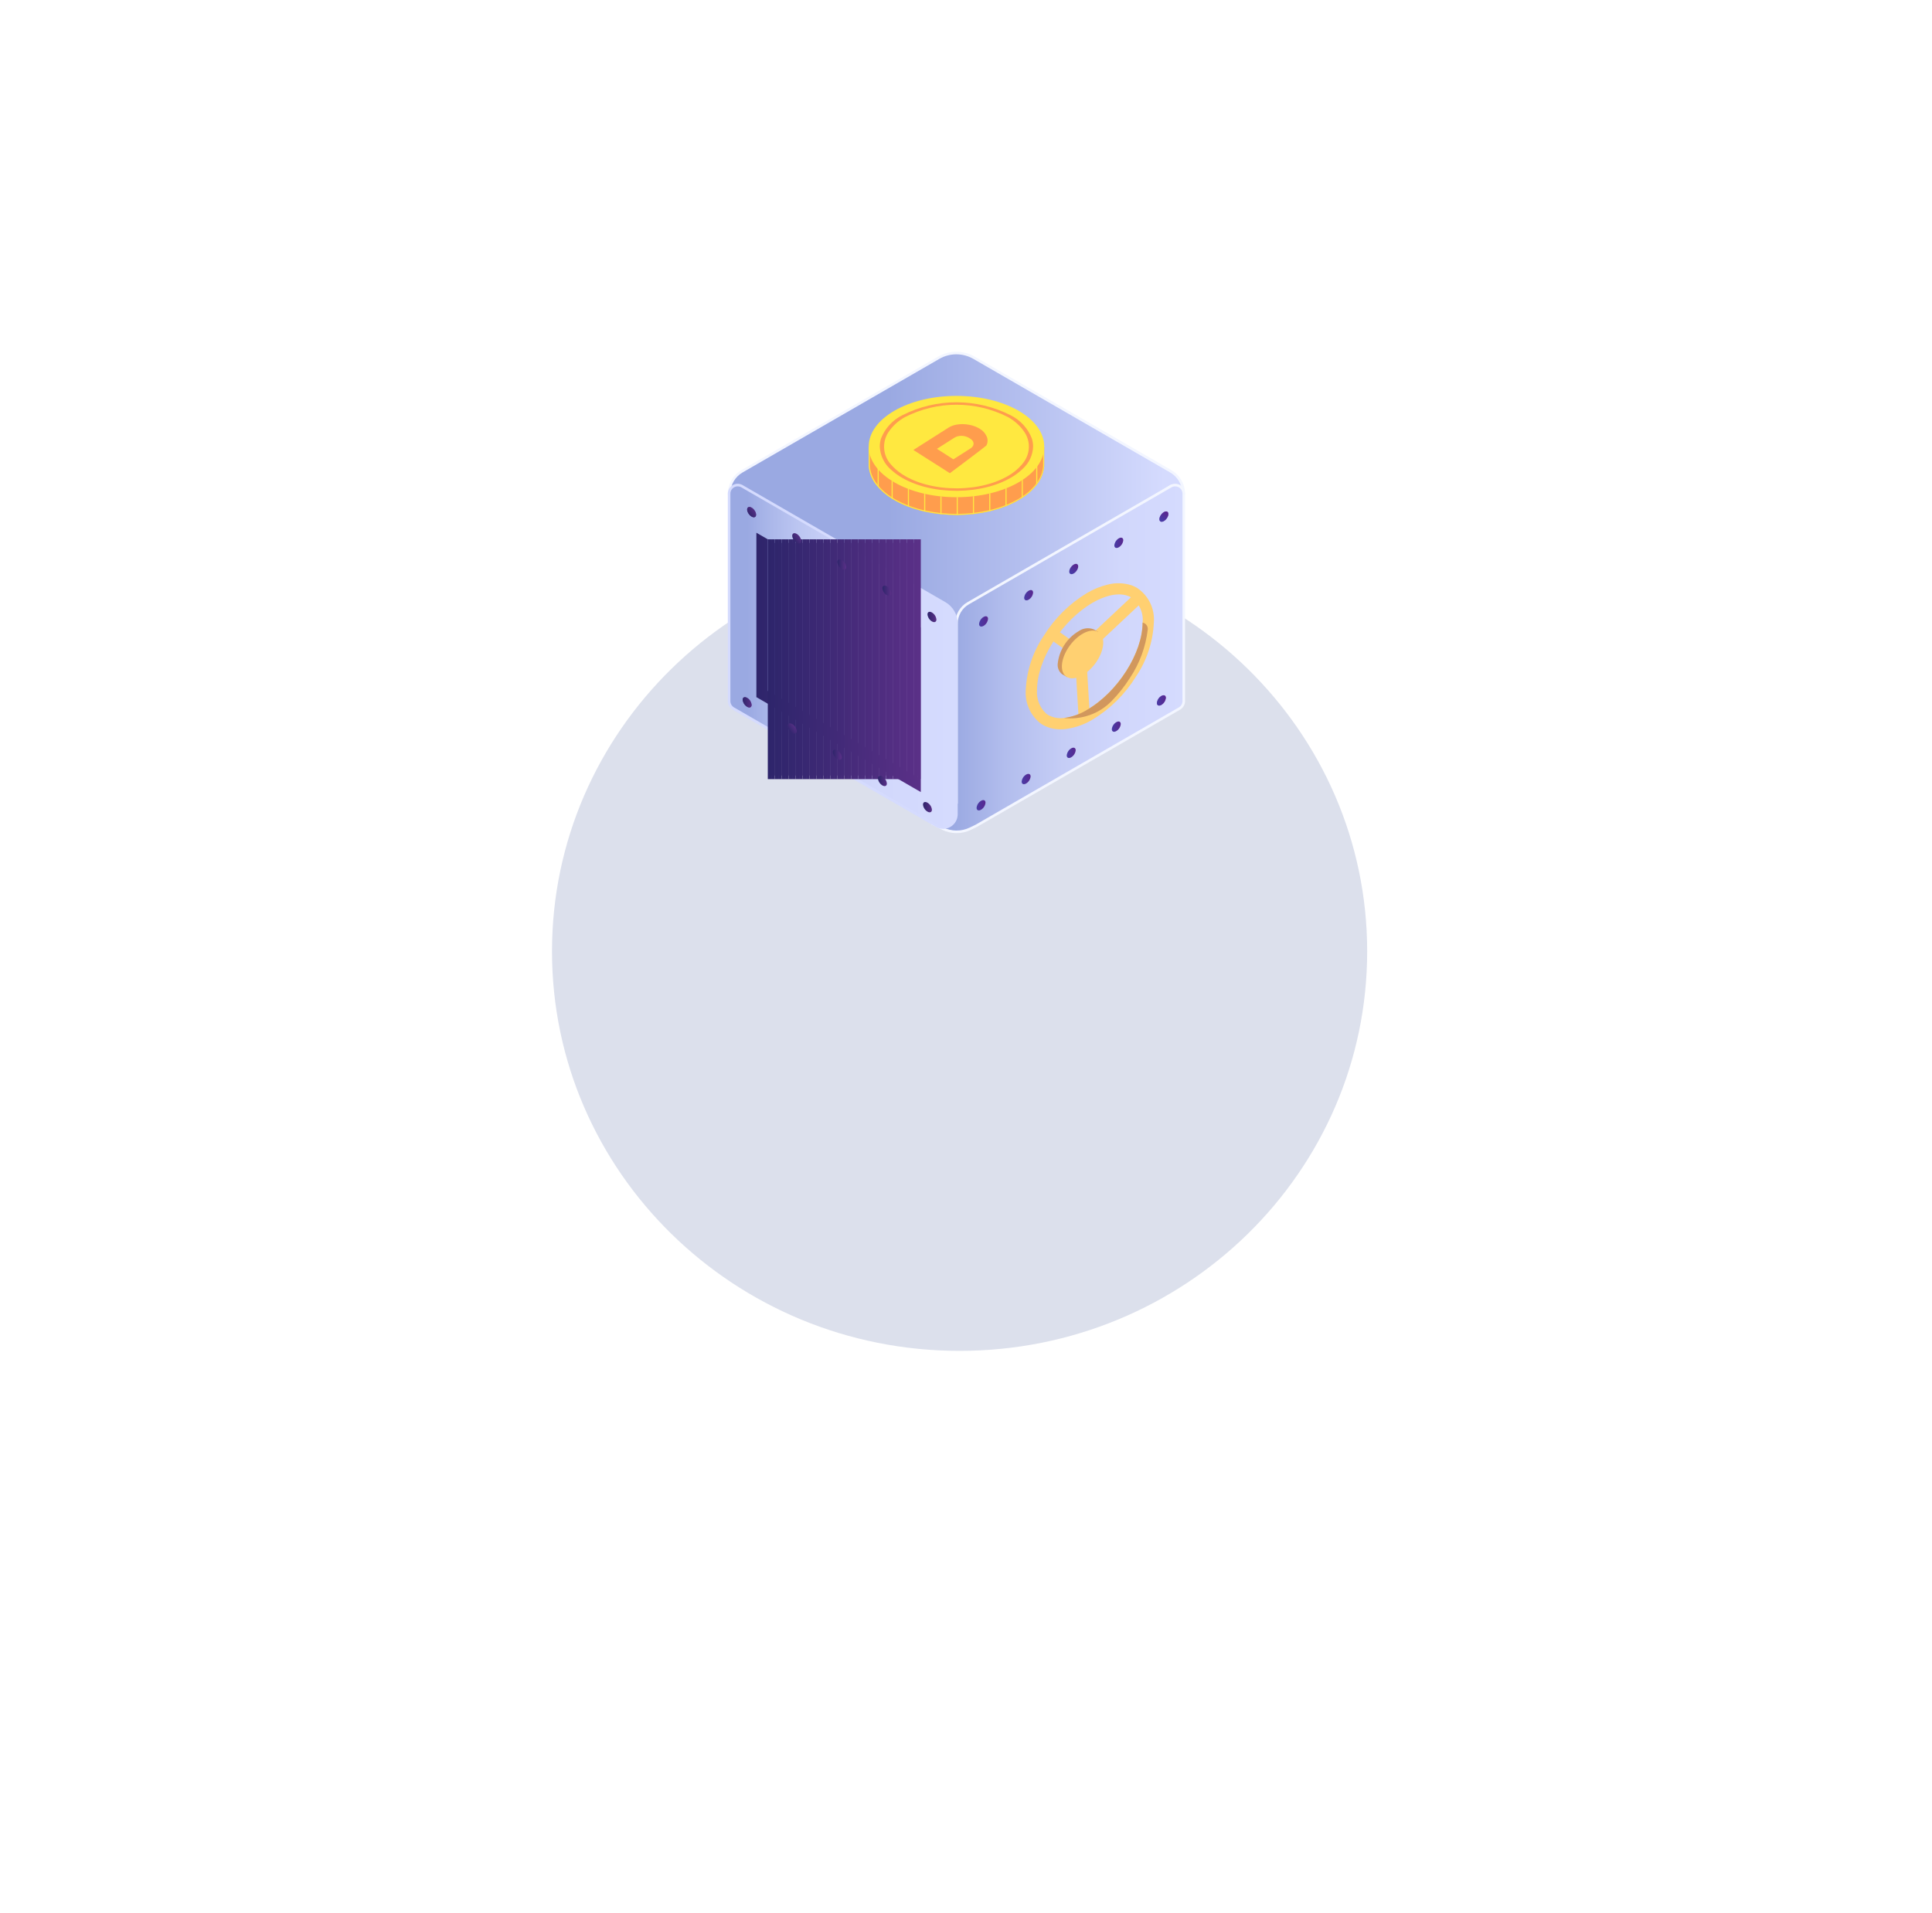 <svg width="105" height="104" viewBox="0 0 105 104" fill="none" xmlns="http://www.w3.org/2000/svg">
<g filter="url(#filter0_d)">
<path d="M52.151 53.434C64.385 53.434 74.303 43.711 74.303 31.717C74.303 19.723 64.385 10 52.151 10C39.917 10 30 19.723 30 31.717C30 43.711 39.917 53.434 52.151 53.434Z" fill="#DCE0EC"/>
</g>
<path d="M63.635 25.624L52.934 19.447C52.644 19.279 52.314 19.191 51.979 19.191C51.644 19.191 51.314 19.279 51.023 19.447L40.325 25.624C40.112 25.747 39.935 25.924 39.812 26.137C39.689 26.349 39.625 26.591 39.625 26.837L40.217 27.071L40.34 26.441L51.38 33.122L51.426 34.161L52.419 34.079L52.653 33.151L63.618 26.441L63.741 27.07L64.333 26.837C64.333 26.591 64.269 26.349 64.146 26.137C64.023 25.924 63.847 25.747 63.635 25.624Z" fill="url(#paint0_linear)"/>
<path d="M51.36 34.236L51.312 33.163L40.362 26.691L40.27 27.165L39.555 26.883V26.835C39.556 26.577 39.624 26.324 39.753 26.1C39.882 25.877 40.067 25.691 40.29 25.561L50.989 19.384C51.29 19.211 51.631 19.12 51.978 19.12C52.325 19.12 52.667 19.211 52.968 19.384L63.668 25.561C63.891 25.691 64.076 25.877 64.206 26.1C64.335 26.324 64.403 26.577 64.403 26.835V26.885L63.688 27.166L63.568 26.554L52.714 33.196L52.475 34.145L51.36 34.236ZM40.263 26.471L51.449 33.08L51.492 34.084L52.361 34.013L52.589 33.105L52.613 33.09L63.664 26.328L63.79 26.974L64.259 26.789C64.251 26.563 64.186 26.344 64.07 26.15C63.953 25.957 63.79 25.796 63.595 25.683L52.895 19.506C52.615 19.346 52.298 19.261 51.975 19.261C51.652 19.261 51.335 19.346 51.056 19.506L40.357 25.683C40.162 25.796 39.999 25.957 39.883 26.15C39.766 26.344 39.701 26.563 39.693 26.789L40.162 26.974L40.263 26.471Z" fill="#F3F6FF"/>
<path d="M63.636 26.431L52.617 32.794C52.424 32.905 52.264 33.065 52.152 33.258C52.041 33.451 51.982 33.67 51.982 33.893V43.646L50.726 44.79L51.234 45.043C51.466 45.158 51.721 45.219 51.98 45.221C52.24 45.222 52.496 45.164 52.729 45.051L52.968 44.936C53.001 44.922 53.034 44.907 53.065 44.889L64.103 38.516C64.174 38.475 64.233 38.416 64.274 38.345C64.315 38.274 64.337 38.193 64.337 38.111V26.836C64.337 26.754 64.316 26.673 64.275 26.602C64.234 26.531 64.175 26.472 64.103 26.431C64.032 26.39 63.952 26.368 63.87 26.369C63.788 26.369 63.707 26.39 63.636 26.431Z" fill="url(#paint1_linear)"/>
<path d="M51.99 45.29C51.717 45.29 51.447 45.227 51.203 45.106L50.603 44.808L51.911 43.614V33.893C51.911 33.658 51.973 33.427 52.091 33.223C52.208 33.02 52.377 32.851 52.581 32.733L63.6 26.371L63.635 26.431L63.6 26.371C63.682 26.324 63.774 26.299 63.868 26.299C63.963 26.299 64.055 26.324 64.137 26.371C64.219 26.418 64.286 26.486 64.334 26.567C64.381 26.649 64.406 26.742 64.406 26.836V38.112C64.406 38.206 64.381 38.299 64.334 38.38C64.286 38.462 64.219 38.53 64.137 38.577L53.098 44.95C53.065 44.969 53.03 44.986 52.995 45L52.758 45.115C52.519 45.23 52.256 45.29 51.99 45.29ZM50.849 44.773L51.265 44.98C51.488 45.09 51.733 45.148 51.981 45.15C52.229 45.151 52.474 45.096 52.698 44.989L52.942 44.871C52.972 44.859 53.001 44.844 53.029 44.828L64.067 38.455C64.127 38.42 64.178 38.37 64.212 38.31C64.247 38.249 64.266 38.181 64.266 38.111V26.836C64.266 26.766 64.247 26.698 64.212 26.637C64.178 26.577 64.127 26.527 64.067 26.492C64.007 26.457 63.938 26.439 63.869 26.439C63.799 26.439 63.731 26.457 63.67 26.492L52.651 32.855C52.469 32.96 52.318 33.111 52.213 33.294C52.108 33.476 52.052 33.682 52.052 33.893V43.677L50.849 44.773Z" fill="#F3F6FF"/>
<path d="M50.897 44.889L39.859 38.516C39.788 38.475 39.729 38.416 39.688 38.345C39.647 38.274 39.625 38.194 39.625 38.112V26.836C39.625 26.754 39.647 26.673 39.688 26.602C39.729 26.531 39.788 26.472 39.858 26.431C39.929 26.39 40.01 26.369 40.092 26.369C40.174 26.369 40.255 26.39 40.326 26.431L51.345 32.794C51.538 32.905 51.698 33.065 51.809 33.258C51.921 33.451 51.979 33.67 51.979 33.893V44.265C51.979 44.391 51.946 44.516 51.883 44.625C51.819 44.735 51.728 44.826 51.619 44.889C51.509 44.952 51.385 44.986 51.258 44.986C51.131 44.986 51.007 44.952 50.897 44.889Z" fill="url(#paint2_linear)"/>
<path d="M51.258 45.057C51.119 45.057 50.982 45.02 50.862 44.95L39.823 38.577C39.742 38.53 39.674 38.462 39.627 38.38C39.58 38.299 39.555 38.206 39.555 38.112V26.836C39.555 26.742 39.58 26.649 39.627 26.567C39.674 26.486 39.742 26.418 39.823 26.371C39.905 26.324 39.998 26.299 40.092 26.299C40.186 26.299 40.279 26.324 40.36 26.371L51.38 32.733C51.583 32.851 51.752 33.02 51.869 33.223C51.986 33.427 52.048 33.658 52.049 33.893V44.265C52.048 44.475 51.965 44.676 51.817 44.824C51.668 44.973 51.467 45.057 51.257 45.057H51.258ZM50.932 44.829C51.031 44.886 51.144 44.916 51.258 44.916C51.372 44.916 51.484 44.886 51.584 44.828C51.682 44.771 51.765 44.689 51.822 44.59C51.879 44.491 51.909 44.379 51.909 44.264V33.892C51.909 33.682 51.853 33.475 51.748 33.293C51.643 33.111 51.492 32.96 51.31 32.854L40.29 26.492C40.23 26.457 40.162 26.439 40.092 26.439C40.022 26.439 39.954 26.457 39.893 26.492C39.833 26.527 39.783 26.577 39.748 26.637C39.713 26.697 39.695 26.766 39.695 26.835V38.111C39.695 38.181 39.713 38.249 39.748 38.31C39.783 38.37 39.833 38.42 39.893 38.455L50.932 44.829Z" fill="#D5DBFE"/>
<path d="M50.044 34.119V43.057L41.107 37.897V28.959L41.729 29.318L50.044 34.119Z" fill="url(#paint3_linear)"/>
<path d="M50.044 34.119V42.356L41.728 37.555V29.32L50.044 34.119Z" fill="url(#paint4_linear)"/>
<path d="M41.917 29.318H41.728V42.354H41.917V29.318Z" fill="#2E256B"/>
<path d="M42.106 29.318H41.917V42.354H42.106V29.318Z" fill="#2F256C"/>
<path d="M42.295 29.318H42.106V42.354H42.295V29.318Z" fill="#30266C"/>
<path d="M42.484 29.318H42.295V42.354H42.484V29.318Z" fill="#31266D"/>
<path d="M42.673 29.318H42.484V42.354H42.673V29.318Z" fill="#32266E"/>
<path d="M42.862 29.318H42.673V42.354H42.862V29.318Z" fill="#33266E"/>
<path d="M43.051 29.318H42.862V42.354H43.051V29.318Z" fill="#34276F"/>
<path d="M43.24 29.318H43.051V42.354H43.24V29.318Z" fill="#352770"/>
<path d="M43.429 29.318H43.24V42.354H43.429V29.318Z" fill="#362770"/>
<path d="M43.618 29.318H43.429V42.354H43.618V29.318Z" fill="#372771"/>
<path d="M43.807 29.318H43.618V42.354H43.807V29.318Z" fill="#382872"/>
<path d="M43.996 29.318H43.807V42.354H43.996V29.318Z" fill="#392872"/>
<path d="M44.185 29.318H43.996V42.354H44.185V29.318Z" fill="#3A2873"/>
<path d="M44.374 29.318H44.185V42.354H44.374V29.318Z" fill="#3B2873"/>
<path d="M44.563 29.318H44.374V42.354H44.563V29.318Z" fill="#3C2974"/>
<path d="M44.752 29.318H44.563V42.354H44.752V29.318Z" fill="#3D2975"/>
<path d="M44.941 29.318H44.752V42.354H44.941V29.318Z" fill="#3E2975"/>
<path d="M45.13 29.318H44.941V42.354H45.13V29.318Z" fill="#3F2976"/>
<path d="M45.319 29.318H45.13V42.354H45.319V29.318Z" fill="#402A77"/>
<path d="M45.508 29.318H45.319V42.354H45.508V29.318Z" fill="#412A77"/>
<path d="M45.697 29.318H45.508V42.354H45.697V29.318Z" fill="#422A78"/>
<path d="M45.886 29.318H45.697V42.354H45.886V29.318Z" fill="#432A79"/>
<path d="M46.075 29.318H45.886V42.354H46.075V29.318Z" fill="#452B79"/>
<path d="M46.264 29.318H46.075V42.354H46.264V29.318Z" fill="#462B7A"/>
<path d="M46.453 29.318H46.264V42.354H46.453V29.318Z" fill="#472B7B"/>
<path d="M46.642 29.318H46.453V42.354H46.642V29.318Z" fill="#482B7B"/>
<path d="M46.831 29.318H46.642V42.354H46.831V29.318Z" fill="#492C7C"/>
<path d="M47.02 29.318H46.831V42.354H47.02V29.318Z" fill="#4A2C7D"/>
<path d="M47.209 29.318H47.02V42.354H47.209V29.318Z" fill="#4B2C7D"/>
<path d="M47.398 29.318H47.209V42.354H47.398V29.318Z" fill="#4C2C7E"/>
<path d="M47.587 29.318H47.398V42.354H47.587V29.318Z" fill="#4D2D7F"/>
<path d="M47.776 29.318H47.587V42.354H47.776V29.318Z" fill="#4E2D7F"/>
<path d="M47.965 29.318H47.776V42.354H47.965V29.318Z" fill="#4F2D80"/>
<path d="M48.154 29.318H47.965V42.354H48.154V29.318Z" fill="#502D80"/>
<path d="M48.343 29.318H48.154V42.354H48.343V29.318Z" fill="#512E81"/>
<path d="M48.532 29.318H48.343V42.354H48.532V29.318Z" fill="#522E82"/>
<path d="M48.721 29.318H48.532V42.354H48.721V29.318Z" fill="#532E82"/>
<path d="M48.91 29.318H48.721V42.354H48.91V29.318Z" fill="#542E83"/>
<path d="M49.099 29.318H48.91V42.354H49.099V29.318Z" fill="#552F84"/>
<path d="M49.288 29.318H49.099V42.354H49.288V29.318Z" fill="#562F84"/>
<path d="M49.477 29.318H49.288V42.354H49.477V29.318Z" fill="#572F85"/>
<path d="M49.666 29.318H49.477V42.354H49.666V29.318Z" fill="#582F86"/>
<path d="M49.855 29.318H49.666V42.354H49.855V29.318Z" fill="#593086"/>
<path d="M50.044 29.318H49.855V42.354H50.044V29.318Z" fill="#5A3087"/>
<path d="M41.917 29.514H41.842V42.158H41.917V29.514Z" fill="#2E256B"/>
<path d="M42.106 29.514H41.917V42.158H42.106V29.514Z" fill="#2F256C"/>
<path d="M42.295 29.514H42.106V42.158H42.295V29.514Z" fill="#30266C"/>
<path d="M42.484 29.514H42.295V42.158H42.484V29.514Z" fill="#31266D"/>
<path d="M42.673 29.514H42.484V42.158H42.673V29.514Z" fill="#32266E"/>
<path d="M42.862 29.514H42.673V42.158H42.862V29.514Z" fill="#33266E"/>
<path d="M43.051 29.514H42.862V42.158H43.051V29.514Z" fill="#34276F"/>
<path d="M43.24 29.514H43.051V42.158H43.24V29.514Z" fill="#352770"/>
<path d="M43.429 29.514H43.24V42.158H43.429V29.514Z" fill="#362770"/>
<path d="M43.618 29.514H43.429V42.158H43.618V29.514Z" fill="#372771"/>
<path d="M43.807 29.514H43.618V42.158H43.807V29.514Z" fill="#382872"/>
<path d="M43.996 29.514H43.807V42.158H43.996V29.514Z" fill="#392872"/>
<path d="M44.185 29.514H43.996V42.158H44.185V29.514Z" fill="#3A2873"/>
<path d="M44.374 29.514H44.185V42.158H44.374V29.514Z" fill="#3B2873"/>
<path d="M44.563 29.514H44.374V42.158H44.563V29.514Z" fill="#3C2974"/>
<path d="M44.752 29.514H44.563V42.158H44.752V29.514Z" fill="#3D2975"/>
<path d="M44.941 29.514H44.752V42.158H44.941V29.514Z" fill="#3E2975"/>
<path d="M45.13 29.514H44.941V42.158H45.13V29.514Z" fill="#3F2976"/>
<path d="M45.319 29.514H45.13V42.158H45.319V29.514Z" fill="#402A77"/>
<path d="M45.508 29.514H45.319V42.158H45.508V29.514Z" fill="#412A77"/>
<path d="M45.697 29.514H45.508V42.158H45.697V29.514Z" fill="#422A78"/>
<path d="M45.886 29.514H45.697V42.158H45.886V29.514Z" fill="#432A79"/>
<path d="M46.075 29.514H45.886V42.158H46.075V29.514Z" fill="#452B79"/>
<path d="M46.264 29.514H46.075V42.158H46.264V29.514Z" fill="#462B7A"/>
<path d="M46.453 29.514H46.264V42.158H46.453V29.514Z" fill="#472B7B"/>
<path d="M46.642 29.514H46.453V42.158H46.642V29.514Z" fill="#482B7B"/>
<path d="M46.831 29.514H46.642V42.158H46.831V29.514Z" fill="#492C7C"/>
<path d="M47.02 29.514H46.831V42.158H47.02V29.514Z" fill="#4A2C7D"/>
<path d="M47.209 29.514H47.02V42.158H47.209V29.514Z" fill="#4B2C7D"/>
<path d="M47.398 29.514H47.209V42.158H47.398V29.514Z" fill="#4C2C7E"/>
<path d="M47.587 29.514H47.398V42.158H47.587V29.514Z" fill="#4D2D7F"/>
<path d="M47.776 29.514H47.587V42.158H47.776V29.514Z" fill="#4E2D7F"/>
<path d="M47.965 29.514H47.776V42.158H47.965V29.514Z" fill="#4F2D80"/>
<path d="M48.154 29.514H47.965V42.158H48.154V29.514Z" fill="#502D80"/>
<path d="M48.343 29.514H48.154V42.158H48.343V29.514Z" fill="#512E81"/>
<path d="M48.532 29.514H48.343V42.158H48.532V29.514Z" fill="#522E82"/>
<path d="M48.721 29.514H48.532V42.158H48.721V29.514Z" fill="#532E82"/>
<path d="M48.91 29.514H48.721V42.158H48.91V29.514Z" fill="#542E83"/>
<path d="M49.099 29.514H48.91V42.158H49.099V29.514Z" fill="#552F84"/>
<path d="M49.288 29.514H49.099V42.158H49.288V29.514Z" fill="#562F84"/>
<path d="M49.477 29.514H49.288V42.158H49.477V29.514Z" fill="#572F85"/>
<path d="M49.666 29.514H49.477V42.158H49.666V29.514Z" fill="#582F86"/>
<path d="M49.855 29.514H49.666V42.158H49.855V29.514Z" fill="#593086"/>
<path d="M49.931 29.514H49.855V42.158H49.931V29.514Z" fill="#5A3087"/>
<path d="M41.043 28.098C41.123 28.038 41.102 27.873 40.995 27.73C40.887 27.587 40.735 27.521 40.654 27.582C40.574 27.642 40.595 27.807 40.702 27.95C40.81 28.093 40.962 28.159 41.043 28.098Z" fill="#634D99"/>
<path d="M41.043 28.098C41.123 28.038 41.102 27.873 40.995 27.73C40.887 27.587 40.735 27.521 40.654 27.582C40.574 27.642 40.595 27.807 40.702 27.95C40.81 28.093 40.962 28.159 41.043 28.098Z" fill="url(#paint5_linear)"/>
<path d="M43.493 29.523C43.574 29.462 43.552 29.297 43.445 29.155C43.337 29.012 43.185 28.946 43.104 29.006C43.024 29.067 43.045 29.232 43.153 29.375C43.26 29.517 43.412 29.584 43.493 29.523Z" fill="url(#paint6_linear)"/>
<path d="M45.992 30.829C45.992 30.964 45.883 31.01 45.749 30.932C45.681 30.891 45.624 30.836 45.582 30.769C45.54 30.703 45.514 30.627 45.506 30.549C45.506 30.415 45.615 30.369 45.749 30.446C45.816 30.487 45.874 30.542 45.916 30.609C45.958 30.675 45.984 30.751 45.992 30.829Z" fill="url(#paint7_linear)"/>
<path d="M48.442 32.254C48.442 32.388 48.333 32.434 48.199 32.356C48.131 32.316 48.074 32.26 48.032 32.193C47.99 32.127 47.964 32.051 47.956 31.973C47.956 31.839 48.065 31.793 48.199 31.87C48.267 31.911 48.324 31.967 48.366 32.033C48.408 32.1 48.434 32.175 48.442 32.254Z" fill="url(#paint8_linear)"/>
<path d="M50.892 33.679C50.892 33.813 50.783 33.859 50.649 33.781C50.581 33.741 50.524 33.685 50.482 33.618C50.44 33.552 50.414 33.476 50.406 33.398C50.406 33.264 50.514 33.218 50.649 33.295C50.716 33.336 50.773 33.392 50.816 33.458C50.858 33.525 50.884 33.6 50.892 33.679Z" fill="url(#paint9_linear)"/>
<path d="M63.401 28.192C63.508 28.05 63.53 27.885 63.449 27.824C63.368 27.763 63.216 27.83 63.109 27.973C63.002 28.115 62.98 28.28 63.061 28.341C63.141 28.401 63.294 28.335 63.401 28.192Z" fill="#925FC4"/>
<path d="M63.401 28.192C63.508 28.05 63.53 27.885 63.449 27.824C63.368 27.763 63.216 27.83 63.109 27.973C63.002 28.115 62.98 28.28 63.061 28.341C63.141 28.401 63.294 28.335 63.401 28.192Z" fill="url(#paint10_linear)"/>
<path d="M60.562 29.648C60.562 29.782 60.67 29.828 60.804 29.75C60.872 29.709 60.929 29.654 60.971 29.587C61.014 29.521 61.039 29.445 61.047 29.367C61.047 29.233 60.939 29.187 60.804 29.264C60.737 29.305 60.68 29.36 60.638 29.427C60.595 29.494 60.569 29.569 60.562 29.648Z" fill="url(#paint11_linear)"/>
<path d="M58.501 31.041C58.608 30.899 58.63 30.734 58.549 30.673C58.468 30.613 58.316 30.679 58.209 30.822C58.101 30.964 58.08 31.129 58.16 31.19C58.241 31.251 58.394 31.184 58.501 31.041Z" fill="url(#paint12_linear)"/>
<path d="M55.661 32.496C55.661 32.63 55.77 32.676 55.904 32.599C55.972 32.558 56.029 32.502 56.071 32.436C56.113 32.369 56.139 32.294 56.147 32.215C56.147 32.081 56.038 32.035 55.904 32.113C55.837 32.153 55.779 32.209 55.737 32.276C55.695 32.342 55.669 32.418 55.661 32.496Z" fill="url(#paint13_linear)"/>
<path d="M53.211 33.921C53.211 34.055 53.32 34.101 53.454 34.023C53.522 33.983 53.579 33.927 53.621 33.861C53.663 33.794 53.689 33.719 53.697 33.64C53.697 33.506 53.588 33.46 53.454 33.538C53.386 33.578 53.329 33.634 53.287 33.701C53.245 33.767 53.219 33.843 53.211 33.921Z" fill="url(#paint14_linear)"/>
<path d="M62.875 38.216C62.875 38.35 62.984 38.396 63.118 38.319C63.186 38.278 63.243 38.222 63.285 38.156C63.327 38.089 63.353 38.014 63.361 37.935C63.361 37.801 63.252 37.755 63.118 37.833C63.05 37.873 62.993 37.929 62.951 37.996C62.909 38.062 62.883 38.138 62.875 38.216Z" fill="#925FC4"/>
<path d="M62.875 38.216C62.875 38.35 62.984 38.396 63.118 38.319C63.186 38.278 63.243 38.222 63.285 38.156C63.327 38.089 63.353 38.014 63.361 37.935C63.361 37.801 63.252 37.755 63.118 37.833C63.05 37.873 62.993 37.929 62.951 37.996C62.909 38.062 62.883 38.138 62.875 38.216Z" fill="url(#paint15_linear)"/>
<path d="M60.425 39.641C60.425 39.775 60.533 39.821 60.667 39.743C60.735 39.703 60.792 39.647 60.834 39.581C60.877 39.514 60.903 39.439 60.91 39.36C60.91 39.226 60.802 39.18 60.667 39.258C60.6 39.298 60.543 39.354 60.501 39.42C60.458 39.487 60.432 39.562 60.425 39.641Z" fill="url(#paint16_linear)"/>
<path d="M57.975 41.065C57.975 41.199 58.084 41.245 58.218 41.167C58.285 41.127 58.343 41.071 58.385 41.004C58.427 40.938 58.453 40.862 58.461 40.784C58.461 40.65 58.352 40.604 58.218 40.681C58.15 40.722 58.093 40.778 58.051 40.844C58.009 40.911 57.983 40.986 57.975 41.065Z" fill="url(#paint17_linear)"/>
<path d="M55.525 42.49C55.525 42.624 55.633 42.67 55.768 42.592C55.835 42.552 55.892 42.496 55.935 42.429C55.977 42.363 56.003 42.287 56.011 42.209C56.011 42.075 55.902 42.029 55.768 42.106C55.7 42.147 55.643 42.203 55.601 42.269C55.559 42.336 55.533 42.411 55.525 42.49Z" fill="url(#paint18_linear)"/>
<path d="M53.075 43.915C53.075 44.049 53.183 44.095 53.318 44.017C53.385 43.977 53.442 43.921 53.484 43.855C53.527 43.788 53.553 43.712 53.56 43.634C53.56 43.5 53.452 43.454 53.318 43.532C53.25 43.572 53.193 43.628 53.151 43.694C53.108 43.761 53.083 43.836 53.075 43.915Z" fill="url(#paint19_linear)"/>
<path d="M40.848 38.319C40.848 38.453 40.739 38.499 40.605 38.422C40.538 38.381 40.48 38.325 40.438 38.259C40.396 38.192 40.37 38.117 40.362 38.038C40.362 37.904 40.471 37.858 40.605 37.936C40.673 37.976 40.73 38.032 40.772 38.099C40.814 38.165 40.84 38.241 40.848 38.319Z" fill="#634D99"/>
<path d="M40.848 38.319C40.848 38.453 40.739 38.499 40.605 38.422C40.538 38.381 40.48 38.325 40.438 38.259C40.396 38.192 40.37 38.117 40.362 38.038C40.362 37.904 40.471 37.858 40.605 37.936C40.673 37.976 40.73 38.032 40.772 38.099C40.814 38.165 40.84 38.241 40.848 38.319Z" fill="url(#paint20_linear)"/>
<path d="M43.25 39.861C43.33 39.801 43.309 39.636 43.202 39.493C43.094 39.35 42.942 39.284 42.861 39.345C42.781 39.406 42.802 39.57 42.909 39.713C43.017 39.856 43.169 39.922 43.25 39.861Z" fill="url(#paint21_linear)"/>
<path d="M45.748 41.168C45.748 41.302 45.64 41.349 45.506 41.271C45.438 41.23 45.381 41.175 45.339 41.108C45.297 41.041 45.271 40.966 45.263 40.888C45.263 40.753 45.371 40.707 45.506 40.785C45.573 40.826 45.63 40.881 45.673 40.948C45.715 41.014 45.741 41.09 45.748 41.168Z" fill="url(#paint22_linear)"/>
<path d="M48.2 42.593C48.2 42.727 48.091 42.773 47.957 42.696C47.889 42.655 47.832 42.6 47.79 42.533C47.748 42.467 47.722 42.391 47.714 42.313C47.714 42.178 47.823 42.132 47.957 42.21C48.025 42.251 48.082 42.306 48.124 42.373C48.166 42.439 48.192 42.515 48.2 42.593Z" fill="url(#paint23_linear)"/>
<path d="M50.648 44.017C50.648 44.152 50.54 44.198 50.406 44.12C50.338 44.08 50.281 44.024 50.239 43.957C50.196 43.891 50.17 43.815 50.163 43.737C50.163 43.603 50.271 43.557 50.406 43.634C50.473 43.675 50.53 43.73 50.572 43.797C50.615 43.864 50.641 43.939 50.648 44.017Z" fill="url(#paint24_linear)"/>
<path d="M61.782 31.95C61.692 31.898 61.598 31.854 61.501 31.819C61.085 31.683 60.639 31.668 60.214 31.776C59.814 31.872 59.43 32.027 59.076 32.237C58.12 32.816 57.314 33.614 56.726 34.564C56.135 35.437 55.796 36.456 55.748 37.509C55.723 37.857 55.784 38.206 55.926 38.524C56.069 38.843 56.288 39.121 56.564 39.334C56.6 39.358 56.637 39.382 56.675 39.404C56.97 39.569 57.303 39.652 57.64 39.646C57.736 39.646 57.831 39.641 57.926 39.629C58.441 39.559 58.937 39.384 59.382 39.115C60.338 38.536 61.143 37.738 61.732 36.787C62.323 35.915 62.661 34.895 62.709 33.842C62.739 33.472 62.669 33.102 62.506 32.768C62.343 32.435 62.093 32.152 61.782 31.95ZM57.825 39.029C57.534 39.068 57.238 39.014 56.98 38.876C56.934 38.849 56.891 38.819 56.85 38.785C56.678 38.623 56.544 38.424 56.459 38.203C56.375 37.982 56.34 37.745 56.36 37.509C56.36 35.856 57.716 33.728 59.382 32.765C59.674 32.591 59.99 32.459 60.319 32.374C60.481 32.335 60.647 32.314 60.814 32.312C60.95 32.311 61.086 32.329 61.216 32.366C61.307 32.391 61.395 32.428 61.477 32.475C61.693 32.627 61.864 32.834 61.973 33.074C62.083 33.314 62.126 33.579 62.099 33.842C62.099 35.495 60.743 37.623 59.076 38.586C58.695 38.821 58.268 38.972 57.825 39.031V39.029Z" fill="#FFD071"/>
<path d="M58.621 39.031L58.404 35.344L61.722 32.228L62.139 32.673L59.032 35.591L59.233 38.993L58.621 39.031Z" fill="#FFD071"/>
<path d="M57.825 39.031C58.294 39.085 58.77 39.031 59.215 38.874C59.661 38.718 60.065 38.462 60.398 38.126C60.781 37.736 61.122 37.306 61.415 36.844C61.939 36.056 62.27 35.155 62.379 34.214C62.386 34.129 62.362 34.044 62.31 33.975C62.258 33.907 62.182 33.861 62.098 33.845C62.098 35.499 60.742 37.627 59.076 38.589C58.694 38.823 58.268 38.974 57.825 39.031V39.031Z" fill="#D1975D"/>
<path d="M57.353 34.192L56.999 34.69L58.545 35.788L58.898 35.29L57.353 34.192Z" fill="#FFD071"/>
<path d="M59.649 34.42L59.695 34.354L59.461 34.221L59.447 34.214C59.31 34.159 59.16 34.14 59.013 34.159C58.866 34.178 58.727 34.233 58.607 34.321C58.294 34.508 58.029 34.766 57.834 35.074C57.639 35.382 57.519 35.732 57.483 36.095C57.474 36.2 57.492 36.305 57.533 36.401C57.574 36.498 57.639 36.583 57.721 36.648C57.743 36.664 57.767 36.678 57.791 36.689L57.994 36.808L58.038 36.744C58.239 36.737 58.436 36.677 58.606 36.57C58.919 36.383 59.184 36.125 59.379 35.817C59.575 35.509 59.695 35.16 59.73 34.797C59.734 34.667 59.706 34.537 59.649 34.42Z" fill="#D1975D"/>
<path d="M59.511 36.086C60.007 35.426 60.107 34.664 59.733 34.383C59.36 34.102 58.656 34.41 58.16 35.069C57.663 35.729 57.564 36.491 57.937 36.772C58.31 37.052 59.015 36.745 59.511 36.086Z" fill="#FFD071"/>
<path d="M56.75 24.304V25.24V25.37H56.745C56.719 25.654 56.626 25.927 56.473 26.166C56.455 26.197 56.435 26.227 56.415 26.257C56.192 26.569 55.912 26.835 55.59 27.042L55.531 27.08C55.473 27.116 55.414 27.152 55.353 27.188C55.145 27.308 54.928 27.412 54.705 27.502L54.647 27.525C54.378 27.629 54.102 27.715 53.821 27.782L53.763 27.796C53.49 27.859 53.215 27.907 52.938 27.939L52.879 27.946C52.605 27.976 52.329 27.992 52.054 27.994H51.995C51.72 27.995 51.444 27.981 51.17 27.954L51.111 27.948C50.834 27.919 50.559 27.874 50.286 27.815L50.228 27.802C49.948 27.738 49.672 27.657 49.403 27.557L49.344 27.535C49.091 27.438 48.846 27.322 48.611 27.187C48.579 27.169 48.549 27.151 48.519 27.133L48.46 27.096C48.145 26.904 47.866 26.659 47.635 26.372C47.614 26.346 47.595 26.321 47.576 26.295C47.375 26.025 47.251 25.705 47.219 25.37H47.214V24.304H47.497C47.522 24.265 47.548 24.226 47.576 24.187C47.595 24.16 47.614 24.135 47.635 24.109C47.712 24.009 47.797 23.916 47.888 23.829C48.01 23.712 48.14 23.604 48.278 23.507C48.382 23.433 48.493 23.362 48.612 23.293C49.657 22.763 50.813 22.487 51.985 22.487C53.157 22.487 54.312 22.763 55.357 23.293C55.476 23.362 55.587 23.433 55.69 23.507C55.829 23.604 55.959 23.712 56.081 23.829C56.207 23.949 56.321 24.082 56.42 24.225C56.438 24.252 56.455 24.277 56.471 24.304H56.75Z" fill="#FF9D4D"/>
<path d="M51.981 22.545C53.145 22.52 54.297 22.795 55.325 23.344C55.441 23.411 55.552 23.482 55.654 23.555C55.789 23.65 55.918 23.756 56.037 23.871C56.16 23.988 56.271 24.118 56.368 24.259C56.385 24.282 56.401 24.307 56.419 24.335L56.436 24.362H56.693V25.311L56.689 25.365C56.664 25.639 56.574 25.903 56.426 26.135C56.409 26.163 56.39 26.192 56.369 26.222C56.151 26.528 55.876 26.789 55.559 26.991L55.502 27.029C55.446 27.065 55.387 27.101 55.328 27.136C55.122 27.254 54.908 27.357 54.688 27.446L54.629 27.469C54.362 27.572 54.089 27.657 53.81 27.724L53.753 27.738C53.483 27.8 53.209 27.847 52.934 27.879L52.876 27.886C52.603 27.916 52.33 27.932 52.056 27.934H51.982C51.713 27.934 51.442 27.921 51.177 27.894L51.12 27.888C50.845 27.86 50.572 27.816 50.301 27.758L50.243 27.745C49.965 27.682 49.692 27.601 49.425 27.502L49.418 27.5L49.367 27.48C49.117 27.385 48.874 27.271 48.642 27.137C48.611 27.119 48.581 27.101 48.551 27.083L48.493 27.047C48.184 26.859 47.91 26.618 47.682 26.336C47.664 26.314 47.646 26.289 47.625 26.261C47.429 26 47.309 25.69 47.278 25.365L47.273 25.311V24.363H47.531L47.548 24.335C47.571 24.297 47.597 24.259 47.625 24.22C47.642 24.196 47.66 24.171 47.682 24.144C47.757 24.047 47.84 23.956 47.929 23.871C48.048 23.756 48.177 23.65 48.312 23.555C48.415 23.481 48.526 23.41 48.641 23.344C49.669 22.795 50.821 22.52 51.985 22.545H51.981ZM51.981 22.486C50.806 22.463 49.645 22.741 48.608 23.293C48.489 23.362 48.378 23.433 48.274 23.507C48.136 23.604 48.006 23.712 47.884 23.828C47.793 23.916 47.708 24.009 47.631 24.108C47.61 24.134 47.591 24.16 47.572 24.186C47.543 24.225 47.517 24.264 47.493 24.304H47.21V25.368H47.215C47.247 25.703 47.371 26.023 47.572 26.293C47.591 26.319 47.61 26.345 47.631 26.371C47.862 26.658 48.141 26.903 48.456 27.095L48.515 27.131C48.545 27.149 48.575 27.167 48.607 27.186C48.842 27.32 49.087 27.437 49.34 27.533L49.399 27.555C49.668 27.655 49.944 27.737 50.224 27.8L50.282 27.813C50.555 27.873 50.83 27.917 51.108 27.947L51.166 27.952C51.435 27.979 51.706 27.993 51.976 27.993H52.051C52.326 27.99 52.602 27.974 52.876 27.944L52.934 27.937C53.212 27.905 53.488 27.858 53.76 27.794L53.818 27.78C54.099 27.713 54.375 27.628 54.644 27.523L54.702 27.5C54.925 27.411 55.142 27.306 55.35 27.186C55.412 27.151 55.471 27.115 55.528 27.078L55.587 27.04C55.909 26.833 56.189 26.567 56.412 26.255C56.432 26.225 56.452 26.195 56.471 26.165C56.623 25.925 56.716 25.652 56.742 25.369H56.747V25.238V24.304H56.464C56.447 24.278 56.431 24.252 56.412 24.226C56.313 24.082 56.2 23.949 56.074 23.829C55.952 23.712 55.821 23.604 55.683 23.507C55.58 23.433 55.469 23.362 55.35 23.293C54.313 22.742 53.152 22.464 51.977 22.487L51.981 22.486Z" fill="#FFE840"/>
<path d="M51.982 27.029C54.617 27.029 56.752 25.796 56.752 24.275C56.752 22.754 54.617 21.521 51.982 21.521C49.348 21.521 47.213 22.754 47.213 24.275C47.213 25.796 49.348 27.029 51.982 27.029Z" fill="#FFE840"/>
<path d="M56.077 23.829C55.862 23.283 55.452 22.836 54.928 22.574C54.015 22.11 53.005 21.869 51.981 21.869C50.957 21.869 49.948 22.11 49.035 22.574C48.51 22.836 48.1 23.283 47.885 23.829C47.838 23.973 47.814 24.123 47.814 24.275C47.824 24.523 47.887 24.766 47.998 24.988C48.109 25.209 48.266 25.405 48.458 25.561C48.477 25.579 48.497 25.596 48.517 25.613C48.678 25.75 48.851 25.872 49.035 25.977C49.134 26.035 49.236 26.088 49.343 26.137L49.401 26.165C49.668 26.286 49.944 26.384 50.226 26.459L50.285 26.474C50.556 26.544 50.832 26.595 51.11 26.629L51.169 26.636C51.439 26.666 51.71 26.68 51.981 26.68H52.053C52.329 26.677 52.605 26.659 52.879 26.624L52.937 26.616C53.216 26.579 53.491 26.524 53.762 26.45L53.821 26.434C54.105 26.354 54.381 26.25 54.646 26.123C54.666 26.114 54.685 26.104 54.705 26.094C54.781 26.056 54.855 26.017 54.927 25.975C55.144 25.852 55.347 25.704 55.531 25.535C55.55 25.516 55.57 25.498 55.589 25.479C55.758 25.325 55.895 25.14 55.991 24.933C56.087 24.726 56.14 24.501 56.147 24.273C56.147 24.122 56.123 23.972 56.077 23.829ZM55.59 25.185C55.571 25.21 55.551 25.234 55.531 25.259C55.315 25.511 55.055 25.722 54.765 25.883L54.705 25.917C54.686 25.928 54.667 25.938 54.647 25.948C54.383 26.087 54.107 26.2 53.822 26.285L53.763 26.302C53.492 26.381 53.217 26.44 52.938 26.48L52.879 26.488C52.605 26.524 52.33 26.544 52.054 26.547H51.995C51.719 26.547 51.444 26.531 51.17 26.498L51.111 26.491C50.833 26.455 50.557 26.4 50.286 26.326L50.227 26.31C49.943 26.229 49.667 26.123 49.402 25.991L49.343 25.962C49.294 25.936 49.246 25.909 49.198 25.882C48.947 25.74 48.717 25.563 48.518 25.355C48.498 25.334 48.478 25.312 48.459 25.29C48.231 25.057 48.088 24.754 48.055 24.43C48.022 24.106 48.1 23.78 48.276 23.506C48.51 23.154 48.826 22.866 49.198 22.666C50.061 22.229 51.015 22.001 51.982 22.001C52.95 22.001 53.904 22.229 54.767 22.666C55.138 22.866 55.454 23.154 55.688 23.506C55.853 23.759 55.933 24.059 55.915 24.361C55.897 24.664 55.783 24.952 55.59 25.185Z" fill="#FF9D4D"/>
<path d="M53.614 24.203C53.653 24.126 53.673 24.041 53.673 23.954C53.673 23.868 53.653 23.782 53.614 23.705C53.537 23.542 53.412 23.405 53.256 23.314C53.136 23.239 53.006 23.181 52.871 23.14C52.723 23.096 52.572 23.069 52.418 23.06C52.263 23.05 52.108 23.06 51.956 23.09C51.808 23.117 51.667 23.172 51.54 23.252L51.428 23.324L51.07 23.551L50.636 23.828L50.278 24.055L49.64 24.461L50.399 24.944L50.475 24.992L51.547 25.675L51.623 25.724C51.623 25.724 53.706 24.172 53.614 24.203ZM51.547 23.999L51.623 23.95L51.66 23.927L51.87 23.793C51.883 23.785 51.896 23.779 51.909 23.773C51.952 23.749 51.998 23.73 52.046 23.717C52.118 23.698 52.193 23.69 52.268 23.692C52.42 23.696 52.568 23.741 52.696 23.823L52.705 23.829C52.728 23.843 52.75 23.859 52.771 23.876C52.812 23.902 52.846 23.938 52.871 23.979C52.895 24.021 52.91 24.068 52.913 24.117C52.912 24.163 52.899 24.208 52.876 24.247C52.849 24.291 52.813 24.329 52.771 24.358C52.76 24.367 52.748 24.375 52.735 24.383L52.695 24.408L52.555 24.498L52.12 24.774L52.002 24.85L51.815 24.969L51.711 24.903L51.595 24.829L51.547 24.797L51.33 24.659L50.921 24.398L51.035 24.326L51.227 24.204L51.547 23.999Z" fill="#FF9D4D"/>
<path d="M47.756 25.528V26.493C47.736 26.467 47.717 26.441 47.698 26.415V25.45C47.717 25.476 47.736 25.502 47.756 25.528Z" fill="#FFE840"/>
<path d="M48.516 26.167V27.133L48.457 27.097V26.131L48.516 26.167Z" fill="#FFE840"/>
<path d="M49.4 26.591V27.556C49.381 27.549 49.361 27.542 49.342 27.534V26.569L49.4 26.591Z" fill="#FFE840"/>
<path d="M50.285 26.849V27.815L50.226 27.802V26.836L50.285 26.849Z" fill="#FFE840"/>
<path d="M51.169 26.988V27.953L51.11 27.948V26.982L51.169 26.988Z" fill="#FFE840"/>
<path d="M52.053 27.028V27.993H51.995V27.028H52.053Z" fill="#FFE840"/>
<path d="M52.935 26.973V27.938L52.876 27.945V26.979L52.935 26.973Z" fill="#FFE840"/>
<path d="M53.821 26.816V27.783L53.762 27.797V26.828L53.821 26.816Z" fill="#FFE840"/>
<path d="M54.705 26.536V27.501L54.646 27.524V26.559L54.705 26.536Z" fill="#FFE840"/>
<path d="M55.589 26.076V27.041L55.531 27.08V26.114L55.589 26.076Z" fill="#FFE840"/>
<path d="M56.375 25.297V26.263C56.357 26.293 56.337 26.323 56.316 26.353V25.388C56.336 25.358 56.355 25.328 56.375 25.297Z" fill="#FFE840"/>
<defs>
<filter id="filter0_d" x="0" y="0" width="104.303" height="103.434" filterUnits="userSpaceOnUse" color-interpolation-filters="sRGB">
<feFlood flood-opacity="0" result="BackgroundImageFix"/>
<feColorMatrix in="SourceAlpha" type="matrix" values="0 0 0 0 0 0 0 0 0 0 0 0 0 0 0 0 0 0 127 0"/>
<feOffset dy="20"/>
<feGaussianBlur stdDeviation="15"/>
<feColorMatrix type="matrix" values="0 0 0 0 0 0 0 0 0 0 0 0 0 0 0 0 0 0 0.102 0"/>
<feBlend mode="normal" in2="BackgroundImageFix" result="effect1_dropShadow"/>
<feBlend mode="normal" in="SourceGraphic" in2="effect1_dropShadow" result="shape"/>
</filter>
<linearGradient id="paint0_linear" x1="39.625" y1="26.676" x2="64.333" y2="26.676" gradientUnits="userSpaceOnUse">
<stop offset="0.35" stop-color="#9AA9E2"/>
<stop offset="0.635" stop-color="#B3BEEE"/>
<stop offset="0.957" stop-color="#D5DBFE"/>
</linearGradient>
<linearGradient id="paint1_linear" x1="50.726" y1="35.795" x2="64.337" y2="35.795" gradientUnits="userSpaceOnUse">
<stop offset="0.079" stop-color="#9AA9E2"/>
<stop offset="0.287" stop-color="#B2BDED"/>
<stop offset="0.517" stop-color="#C5CDF6"/>
<stop offset="0.751" stop-color="#D1D7FC"/>
<stop offset="0.995" stop-color="#D5DBFE"/>
</linearGradient>
<linearGradient id="paint2_linear" x1="39.625" y1="35.677" x2="51.979" y2="35.677" gradientUnits="userSpaceOnUse">
<stop offset="0.079" stop-color="#9AA9E2"/>
<stop offset="0.153" stop-color="#A7B4E8"/>
<stop offset="0.299" stop-color="#BBC5F1"/>
<stop offset="0.465" stop-color="#CAD1F8"/>
<stop offset="0.666" stop-color="#D2D8FC"/>
<stop offset="0.995" stop-color="#D5DBFE"/>
</linearGradient>
<linearGradient id="paint3_linear" x1="41.107" y1="36.008" x2="50.044" y2="36.008" gradientUnits="userSpaceOnUse">
<stop stop-color="#2E256B"/>
<stop offset="1" stop-color="#5A3087"/>
</linearGradient>
<linearGradient id="paint4_linear" x1="41.728" y1="35.838" x2="50.044" y2="35.838" gradientUnits="userSpaceOnUse">
<stop offset="0.079" stop-color="#9AA9E2"/>
<stop offset="0.287" stop-color="#B2BDED"/>
<stop offset="0.517" stop-color="#C5CDF6"/>
<stop offset="0.751" stop-color="#D1D7FC"/>
<stop offset="0.995" stop-color="#D5DBFE"/>
</linearGradient>
<linearGradient id="paint5_linear" x1="40.46" y1="27.728" x2="40.849" y2="27.436" gradientUnits="userSpaceOnUse">
<stop stop-color="#2E256B"/>
<stop offset="1" stop-color="#5A3087"/>
</linearGradient>
<linearGradient id="paint6_linear" x1="42.91" y1="29.152" x2="43.299" y2="28.86" gradientUnits="userSpaceOnUse">
<stop stop-color="#2E256B"/>
<stop offset="1" stop-color="#5A3087"/>
</linearGradient>
<linearGradient id="paint7_linear" x1="45.506" y1="30.689" x2="45.992" y2="30.689" gradientUnits="userSpaceOnUse">
<stop stop-color="#2E256B"/>
<stop offset="1" stop-color="#5A3087"/>
</linearGradient>
<linearGradient id="paint8_linear" x1="47.956" y1="32.113" x2="48.442" y2="32.113" gradientUnits="userSpaceOnUse">
<stop stop-color="#2E256B"/>
<stop offset="1" stop-color="#5A3087"/>
</linearGradient>
<linearGradient id="paint9_linear" x1="50.406" y1="33.538" x2="50.892" y2="33.538" gradientUnits="userSpaceOnUse">
<stop stop-color="#2E256B"/>
<stop offset="1" stop-color="#5A3087"/>
</linearGradient>
<linearGradient id="paint10_linear" x1="63.109" y1="28.277" x2="63.401" y2="27.888" gradientUnits="userSpaceOnUse">
<stop stop-color="#483CA6"/>
<stop offset="1" stop-color="#59278F"/>
</linearGradient>
<linearGradient id="paint11_linear" x1="60.562" y1="29.507" x2="61.047" y2="29.507" gradientUnits="userSpaceOnUse">
<stop stop-color="#483CA6"/>
<stop offset="1" stop-color="#59278F"/>
</linearGradient>
<linearGradient id="paint12_linear" x1="58.209" y1="31.126" x2="58.501" y2="30.737" gradientUnits="userSpaceOnUse">
<stop stop-color="#483CA6"/>
<stop offset="1" stop-color="#59278F"/>
</linearGradient>
<linearGradient id="paint13_linear" x1="55.661" y1="32.356" x2="56.147" y2="32.356" gradientUnits="userSpaceOnUse">
<stop stop-color="#483CA6"/>
<stop offset="1" stop-color="#59278F"/>
</linearGradient>
<linearGradient id="paint14_linear" x1="53.211" y1="33.781" x2="53.697" y2="33.781" gradientUnits="userSpaceOnUse">
<stop stop-color="#483CA6"/>
<stop offset="1" stop-color="#59278F"/>
</linearGradient>
<linearGradient id="paint15_linear" x1="62.875" y1="38.076" x2="63.361" y2="38.076" gradientUnits="userSpaceOnUse">
<stop stop-color="#483CA6"/>
<stop offset="1" stop-color="#59278F"/>
</linearGradient>
<linearGradient id="paint16_linear" x1="60.425" y1="39.5" x2="60.91" y2="39.5" gradientUnits="userSpaceOnUse">
<stop stop-color="#483CA6"/>
<stop offset="1" stop-color="#59278F"/>
</linearGradient>
<linearGradient id="paint17_linear" x1="57.975" y1="40.924" x2="58.461" y2="40.924" gradientUnits="userSpaceOnUse">
<stop stop-color="#483CA6"/>
<stop offset="1" stop-color="#59278F"/>
</linearGradient>
<linearGradient id="paint18_linear" x1="55.525" y1="42.349" x2="56.011" y2="42.349" gradientUnits="userSpaceOnUse">
<stop stop-color="#483CA6"/>
<stop offset="1" stop-color="#59278F"/>
</linearGradient>
<linearGradient id="paint19_linear" x1="53.075" y1="43.774" x2="53.56" y2="43.774" gradientUnits="userSpaceOnUse">
<stop stop-color="#483CA6"/>
<stop offset="1" stop-color="#59278F"/>
</linearGradient>
<linearGradient id="paint20_linear" x1="40.362" y1="38.179" x2="40.848" y2="38.179" gradientUnits="userSpaceOnUse">
<stop stop-color="#2E256B"/>
<stop offset="1" stop-color="#5A3087"/>
</linearGradient>
<linearGradient id="paint21_linear" x1="42.667" y1="39.491" x2="43.056" y2="39.199" gradientUnits="userSpaceOnUse">
<stop stop-color="#2E256B"/>
<stop offset="1" stop-color="#5A3087"/>
</linearGradient>
<linearGradient id="paint22_linear" x1="45.263" y1="41.028" x2="45.748" y2="41.028" gradientUnits="userSpaceOnUse">
<stop stop-color="#2E256B"/>
<stop offset="1" stop-color="#5A3087"/>
</linearGradient>
<linearGradient id="paint23_linear" x1="47.714" y1="42.453" x2="48.2" y2="42.453" gradientUnits="userSpaceOnUse">
<stop stop-color="#2E256B"/>
<stop offset="1" stop-color="#5A3087"/>
</linearGradient>
<linearGradient id="paint24_linear" x1="50.163" y1="43.877" x2="50.648" y2="43.877" gradientUnits="userSpaceOnUse">
<stop stop-color="#2E256B"/>
<stop offset="1" stop-color="#5A3087"/>
</linearGradient>
</defs>
</svg>
